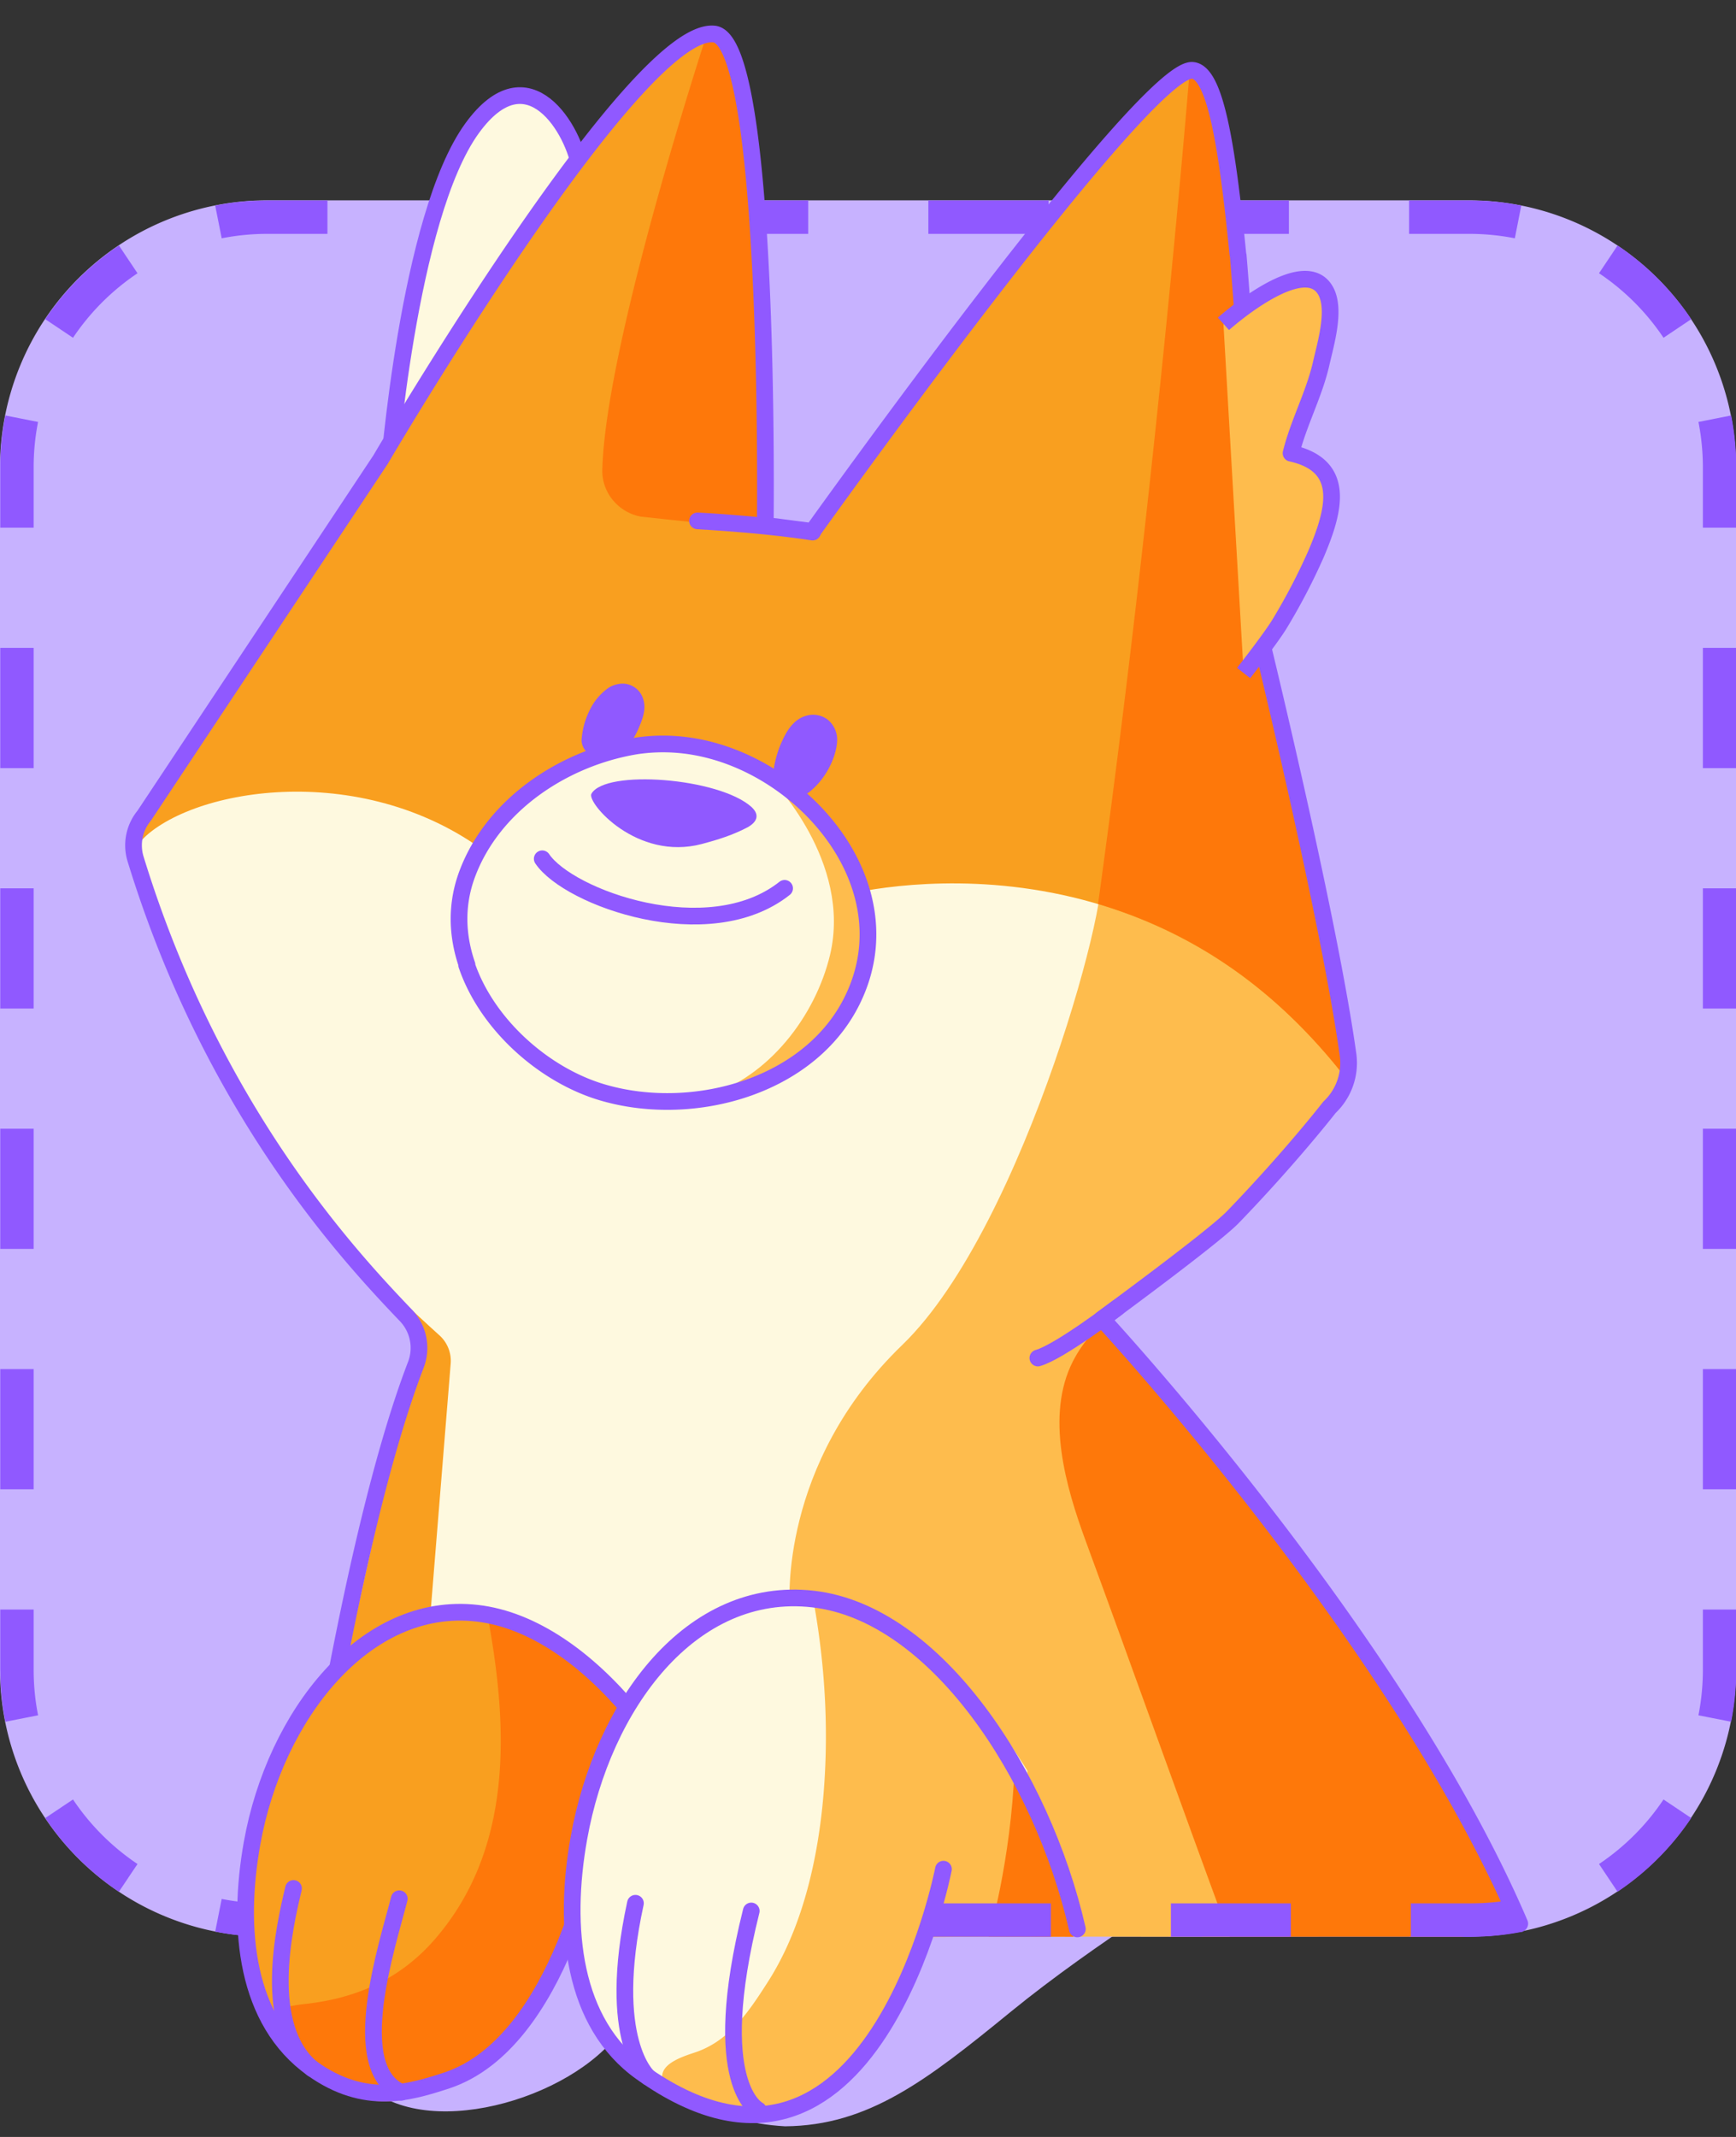 <!-- This Source Code Form is subject to the terms of the Mozilla Public
   - License, v. 2.0. If a copy of the MPL was not distributed with this
   - file, You can obtain one at http://mozilla.org/MPL/2.0/. -->
<svg xmlns="http://www.w3.org/2000/svg" width="52" height="64" fill="none" viewBox="0 0 52 64">
  <rect x="0" y="0" width="52" height="64" fill="#333333" stroke="none"/>
  <g clip-path="url(#a)">
    <path fill="#C7B2FF" d="M44 6H8a8 8 0 0 0-8 8v36a8 8 0 0 0 8 8h36a8 8 0 0 0 8-8V14a8 8 0 0 0-8-8Z"/>
    <path fill="#9059FF" d="M6.64 56.872c.45.088.909.133 1.368.132v1l-.412-.01a8.015 8.015 0 0 1-1.15-.143l.195-.98H6.64Zm3.168.132v1h-1.8v-1h1.8Zm7.2 0v1h-3.6v-1h3.6Zm7.2 0v1h-3.6v-1h3.6Zm7.2 0v1h-3.6v-1h3.6Zm7.2 0v1h-3.6v-1h3.6Zm5.4 0v1h-1.8v-1h1.8Zm1.56.847a8.016 8.016 0 0 1-1.148.143l-.412.01v-1c.468 0 .926-.045 1.367-.132l.193.979ZM2.187 53.893a7.044 7.044 0 0 0 1.932 1.933l-.28.415h.002l-.28.415a8.043 8.043 0 0 1-2.206-2.207l.832-.556Zm48.057.278.415.278a8.042 8.042 0 0 1-2.207 2.207l-.277-.414-.278-.416a7.043 7.043 0 0 0 1.932-1.933l.415.278ZM.008 50.004v-1.8h1v1.8c0 .47.045.926.133 1.368l-.98.193a8.01 8.01 0 0 1-.142-1.148l-.011-.413Zm51.99.413c-.02.39-.07.774-.143 1.148l-.98-.193c.087-.442.133-.9.133-1.368v-1.8h1v1.8l-.01.413Zm-50.99-9.413v3.6h-1v-3.6h1Zm51 0v3.6h-1v-3.6h1Zm-51-7.2v3.6h-1v-3.6h1Zm51 0v3.6h-1v-3.6h1Zm-51-7.2v3.6h-1v-3.6h1Zm51 0v3.6h-1v-3.6h1Zm-51-7.2v3.6h-1v-3.6h1Zm51 0v3.6h-1v-3.6h1Zm-52-5.4c0-.534.052-1.056.152-1.561l.98.194c-.089.45-.133.908-.132 1.367v1.8h-1v-1.8Zm52 1.8h-1v-1.8c0-.468-.046-.925-.133-1.367l.98-.194c.1.505.153 1.027.153 1.56v1.8ZM3.724 7.594l.395.59a7.044 7.044 0 0 0-1.932 1.932l-.832-.557a8.044 8.044 0 0 1 2.208-2.207l.16.24v.002Zm44.728-.242a8.043 8.043 0 0 1 2.207 2.207l-.83.557a7.044 7.044 0 0 0-1.932-1.933l.395-.59.16-.241ZM9.808 6.004v1h-1.8a7.04 7.04 0 0 0-1.367.133l-.195-.98c.38-.075.764-.123 1.15-.142l.412-.01 1.8-.001Zm34.612.01c.39.02.774.069 1.148.143l-.193.98a7.039 7.039 0 0 0-1.367-.133h-1.8v-1h1.8l.412.01Zm-27.412-.01v1h-3.6v-1h3.6Zm7.2 0v1h-3.6v-1h3.6Zm7.2 0v1h-3.6v-1h3.6Zm7.2 0v1h-3.6v-1h3.6Z"/>
    <path fill="#C7B2FF" d="M10.868 62.356c1.753 1.83 6.245.545 7.717-1.535 1.203 1.782 2.834 2.744 4.931 2.86 2.5-.02 4.247-1.377 6.762-3.431 2.514-2.055 5.947-4.148 5.947-4.148s-10.039-.394-14.29.367c-1.67.298-3.9 0-5.736.895-2.146 1.04-3.804 2.453-5.389 4.571l.058.421Z"/>
    <path fill="#FEF9DF" d="M11.629 14.26s.587-7.771 2.513-10.42c1.685-2.32 3.063.068 3.236 1.233"/>
    <path stroke="#9059FF" stroke-linecap="round" stroke-linejoin="round" stroke-width=".5" d="M11.629 14.26s.587-7.771 2.513-10.42c1.685-2.32 3.063.068 3.236 1.233"/>
    <path fill="#FE780A" d="m34.24 37.977-4.43 3.757 6.198 16.27L43.773 58l1.724-.162c-2.696-7.378-9.59-15.62-12.114-18.096-.26-.25.992-1.63.857-1.765Z"/>
    <path fill="#FEF9DF" d="M4.09 25.372s2.82-4.371 11.17.164l12.24.029 7.713 1.618 5.152 4.998-10.43 10.544 6.886 15.253H11.235l1.868-17.555S5.438 32.661 4.09 25.372Z"/>
    <path fill="#FEBC4D" d="m40.46 32.28-5.932-6.166-1.608-.11c.567.127-2.182 10.695-5.895 14.278-3.714 3.583-3.368 7.796-3.368 7.796s2.974 4.223 4.216 5.866c1.011 1.335 2.023 2.72 3.024 4.056l5.938.004c-1.454-3.93-2.866-7.913-4.31-11.842-.598-1.623-1.222-3.765-.384-5.398.683-1.317 1.638-1.511 2.678-2.558 1.95-1.2 3.763-4.061 5.505-5.81l.126-.124.01.01v-.001Z"/>
    <path fill="#F99F1F" d="m14.401 25.411 10.641 1.454s9.062-2.62 15.263 5.412c-.337-3.573-2.687-12.942-2.687-12.942l-.577-11.508c-.328-3.312-.732-5.777-1.406-5.835-1.435-.135-11.363 13.944-11.363 13.944l-1.454-.318S22.914 1.202 21.2 1.02C18.802.75 11.166 13.865 11.166 13.865L4.03 25.122c.02.068.04.135.068.202 1.28-1.637 6.462-2.648 10.304.087Z"/>
    <path fill="#FE780A" d="m37.61 19.325-.336-6.74-.434-6.54c-.144-1.203-.317-2.214-.52-2.927l-.674-1.126s-.976 12.23-2.755 25.08c2.523.76 5.124 2.23 7.512 5.33l-1.67-9.123a29.635 29.635 0 0 0-1.103-3.954h-.02ZM21.18 1s-3.042 9.254-3.138 13.067c-.02.684.48 1.281 1.155 1.406l3.87.414S23.023 1.854 21.18 1Z"/>
    <path fill="#F99F1F" d="m12.178 39.095.29 1.213L8.48 58.22l3.63-.202 1.389-17.17a1.029 1.029 0 0 0-.348-.866c-.405-.366-.963-.886-.963-.886h-.01Z"/>
    <path fill="#9059FF" d="M18.392 22.18s0-.076.01-.115l-.02.125c.02-.154.068-.308.126-.452l-.048.115c.055-.133.126-.259.212-.375l-.077.096c.058-.067.115-.144.183-.202l-.097.077s.058-.048.097-.058l-.116.048s.048-.019.068-.019l-.126.02h.049l-.126-.02s.03 0 .049.01l-.116-.049s.029.01.038.02l-.096-.077.029.03-.077-.098s.02.03.029.05l-.048-.117s.01.048.019.067l-.02-.125v.125l.02-.125c-.02.106-.058.202-.096.3l.048-.117a2.728 2.728 0 0 1-.318.54l.077-.097s-.038.048-.048.067c-.087.106-.145.203-.145.337 0 .116.049.26.145.337a.555.555 0 0 0 .337.145c.116 0 .26-.048.337-.145.173-.21.327-.423.433-.674.116-.27.24-.577.145-.876a.644.644 0 0 0-.772-.456c-.103.02-.2.06-.287.12-.23.167-.415.388-.54.644a2.34 2.34 0 0 0-.25.915c0 .116.058.26.144.337a.56.56 0 0 0 .337.145c.116 0 .25-.048.337-.145a.56.56 0 0 0 .145-.337l.01.01h-.001Zm5.72 1.08s0-.068.01-.097l-.02.125c.03-.22.087-.443.174-.645l-.048.116a1.81 1.81 0 0 1 .23-.424l-.076.096s.067-.077.106-.115l-.096.077.086-.058-.115.048s.048-.02.077-.02l-.126.02h.078l-.126-.02s.039 0 .058.02l-.115-.048s.038.02.048.03l-.097-.078.039.038-.077-.096s.02.03.029.048l-.048-.115s.019.048.019.077l-.02-.126v.126l.02-.126c-.02.135-.067.27-.116.405l.049-.116c-.062.143-.14.28-.232.405l.078-.096a1.705 1.705 0 0 1-.29.298.51.51 0 0 0-.144.337c0 .116.048.26.145.337.096.077.21.145.337.145a.51.51 0 0 0 .337-.145c.21-.173.385-.395.52-.636.144-.26.26-.577.27-.876a.778.778 0 0 0-.28-.616.725.725 0 0 0-.655-.116c-.346.097-.558.415-.703.732-.163.347-.25.694-.29 1.08a.451.451 0 0 0 .146.336c.09.088.21.14.337.144a.468.468 0 0 0 .337-.144.594.594 0 0 0 .144-.337v.01Z"/>
    <path fill="#FEF9DF" d="M13.98 28.907c.615 1.8 2.35 3.322 4.11 3.823 2.428.703 5.663 0 7.117-2.206 2.706-4.092-1.974-8.84-6.124-8.175-2.157.346-4.305 1.743-5.085 3.852-.337.915-.298 1.839 0 2.706h-.018Z"/>
    <path fill="#9059FF" d="M17.715 23.774c-.145.26 1.358 2.022 3.312 1.502.472-.125.934-.27 1.368-.5.26-.145.385-.357.115-.607-.972-.876-4.381-1.136-4.795-.395Z"/>
    <path stroke="#9059FF" stroke-linecap="round" stroke-linejoin="round" stroke-width=".5" d="M16.242 25.72c.79 1.174 4.988 2.686 7.26.885"/>
    <path fill="#FEBC4D" d="M23.098 23.34c.414.155 1.83 1.445 2.186 1.927.886 1.213.944 2.908.318 4.275-.626 1.368-1.849 2.398-3.226 2.986-.376.163-.77.288-1.175.279 1.81-.55 3.216-2.36 3.66-4.2.674-2.811-1.763-5.267-1.763-5.267Z"/>
    <path stroke="#9059FF" stroke-linejoin="round" stroke-width=".5" d="M13.98 28.907c.615 1.8 2.35 3.322 4.111 3.823 2.715.78 6.307-.202 7.52-2.947 1.474-3.313-1.502-6.798-4.728-7.405a5.445 5.445 0 0 0-1.81-.04c-2.157.348-4.304 1.744-5.084 3.853-.338.915-.299 1.84 0 2.706l-.01.01Z"/>
    <path stroke="#9059FF" stroke-linecap="round" stroke-linejoin="round" stroke-width=".5" d="M20.893 15.6c2.195.124 3.447.336 3.447.336"/>
    <path stroke="#9059FF" stroke-linecap="round" stroke-linejoin="round" stroke-width=".5" d="M8.796 57.978s1.503-11.488 3.66-17.102a1.41 1.41 0 0 0-.299-1.483c-1.723-1.8-5.806-6.192-8.098-13.674a1.395 1.395 0 0 1 .26-1.29l7.078-10.66s7.617-13 9.995-12.75c1.714.183 1.531 14.714 1.531 14.714l1.416.183S34.286 1.982 35.721 2.107c.674.058 1.03 2.186 1.358 5.5m.74 11.728s2.004 8.233 2.562 12.268a1.827 1.827 0 0 1-.558 1.56s-1.16 1.494-2.895 3.29c-.595.616-3.917 3.047-3.917 3.047s8.849 9.545 12.512 18.112M37.09 7.66s.36 4.184.707 11.647"/>
    <path fill="#F99F1F" d="M19.517 53.342s1.406 2.802 1.445 3.409h-2.437s.886-.741.992-3.41Z"/>
    <path fill="#F99F1F" d="m17.96 55.036-.54 2.003c-1.28 4.555-4.622 7.483-8.426 4.584C7.05 60.14 7.088 57.781 7.55 55.2c.683-3.823 3.226-7.28 6.74-6.885 3.515.395 6.173 4.94 6.173 4.94s-1.55 2.985-2.687 3.457"/>
    <path fill="#FE780A" d="M20.165 52.62c-.837-1.28-2.387-3.226-4.082-3.843a2.823 2.823 0 0 0-1.435-.154c.578 3.245.684 6.77-1.598 9.428-1.03 1.203-2.34 1.79-3.89 1.964-.935.106-.945.202-.608 1.117.155.424.578.366.848.732 1.483 1.993 4.256.857 5.69-.655.5-.53 2.379-3.592 2.303-3.6 1.646.143 3.59.644 5.228.423.145-.02-2.157-4.93-2.455-5.403v-.01l-.001.001Z"/>
    <path stroke="#9059FF" stroke-linecap="round" stroke-linejoin="round" stroke-width=".5" d="M21.706 56.693c-.905-3.65-4.054-7.993-7.415-8.378-3.36-.385-6.057 3.062-6.74 6.885-.463 2.581-.184 5.335 1.8 6.75 1.59 1.137 2.947.713 4.035.357 3.447-1.146 4.497-7.26 4.497-7.26"/>
    <path stroke="#9059FF" stroke-linecap="round" stroke-linejoin="round" stroke-width=".5" d="M9.36 61.96c-1.531-1.252-.847-4.237-.568-5.402m3.226 6.105c-1.637-.722-.414-4.4-.058-5.797"/>
    <path fill="#FEF9DF" d="M27.605 56.972c-1.338 4.738-4.438 8.108-8.406 5.094-2.022-1.54-2.35-4.333-1.868-7.02.713-3.977 3.35-7.578 7.02-7.155 3.669.424 6.423 5.143 6.423 5.143s-.048 3.63-1.223 4.12"/>
    <path fill="#FEBC4D" d="M29.907 52.07c-.837-1.28-2.388-3.225-4.083-3.84a2.823 2.823 0 0 0-1.434-.155c.327 1.848.433 3.755.28 5.633-.155 1.878-.608 4.015-1.696 5.69-.54.84-1.108 1.696-2.1 2.052-.356.125-1.26.366-.99.944.143.298.48.443.76.568.317.144.731.327 1.088.366.626.086 1.652-.02 2.191-.31a6.862 6.862 0 0 0 1.695-1.32c.491-.52.98-1.334 1.318-1.979.077-.154.48-1.7.48-1.7l4.73-.03s-1.94-5.447-2.239-5.919Z"/>
    <path fill="#FE780A" d="M30.39 52.94s1.78 3.843 1.761 5.064L29.615 58s.67-2.268.774-5.06Z"/>
    <path stroke="#9059FF" stroke-linecap="round" stroke-linejoin="round" stroke-width=".5" d="M28.26 55.98s-2.137 11.017-9.051 6.086c-2.06-1.464-2.35-4.333-1.868-7.02.712-3.977 3.35-7.578 7.02-7.155 3.669.424 6.852 5.256 7.91 9.879"/>
    <path stroke="#9059FF" stroke-linecap="round" stroke-linejoin="round" stroke-width=".5" d="M19.42 62.21s-1.28-1.087-.386-5.209m3.68 6.192s-1.521-.722-.211-5.961"/>
    <path fill="#FEBC4D" d="M36.647 9.699s2.483-2.228 3.09-.931c.26.565-.026 1.521-.157 2.095-.207.93-.683 1.796-.908 2.71 1.654.366 1.316 1.688.745 3.026a18.386 18.386 0 0 1-1.084 2.078c-.25.416-1.081 1.48-1.081 1.48"/>
    <path stroke="#9059FF" stroke-linejoin="round" stroke-width=".5" d="M36.647 9.699s2.483-2.228 3.09-.931c.26.565-.026 1.521-.157 2.095-.207.93-.683 1.796-.908 2.71 1.654.366 1.316 1.688.745 3.026a18.386 18.386 0 0 1-1.084 2.078c-.25.416-1.081 1.48-1.081 1.48"/>
    <path stroke="#9059FF" stroke-linecap="round" stroke-width=".5" d="M31.088 40.672c.656-.185 2.377-1.504 2.377-1.504"/>
    <path fill="#9059FF" d="M31.479 58.004v-1h-3.594v1h3.594Zm7.188 0v-1h-3.594v1h3.594Zm5.391 0H42.26v-1h1.797c.467 0 .924-.045 1.365-.132l.192.98a8.004 8.004 0 0 1-1.146.142l-.411.01Z"/>
  </g>
  <defs>
    <clipPath id="a">
      <path fill="#fff" d="M0 0h52v64H0z"/>
    </clipPath>
  </defs>
</svg>
